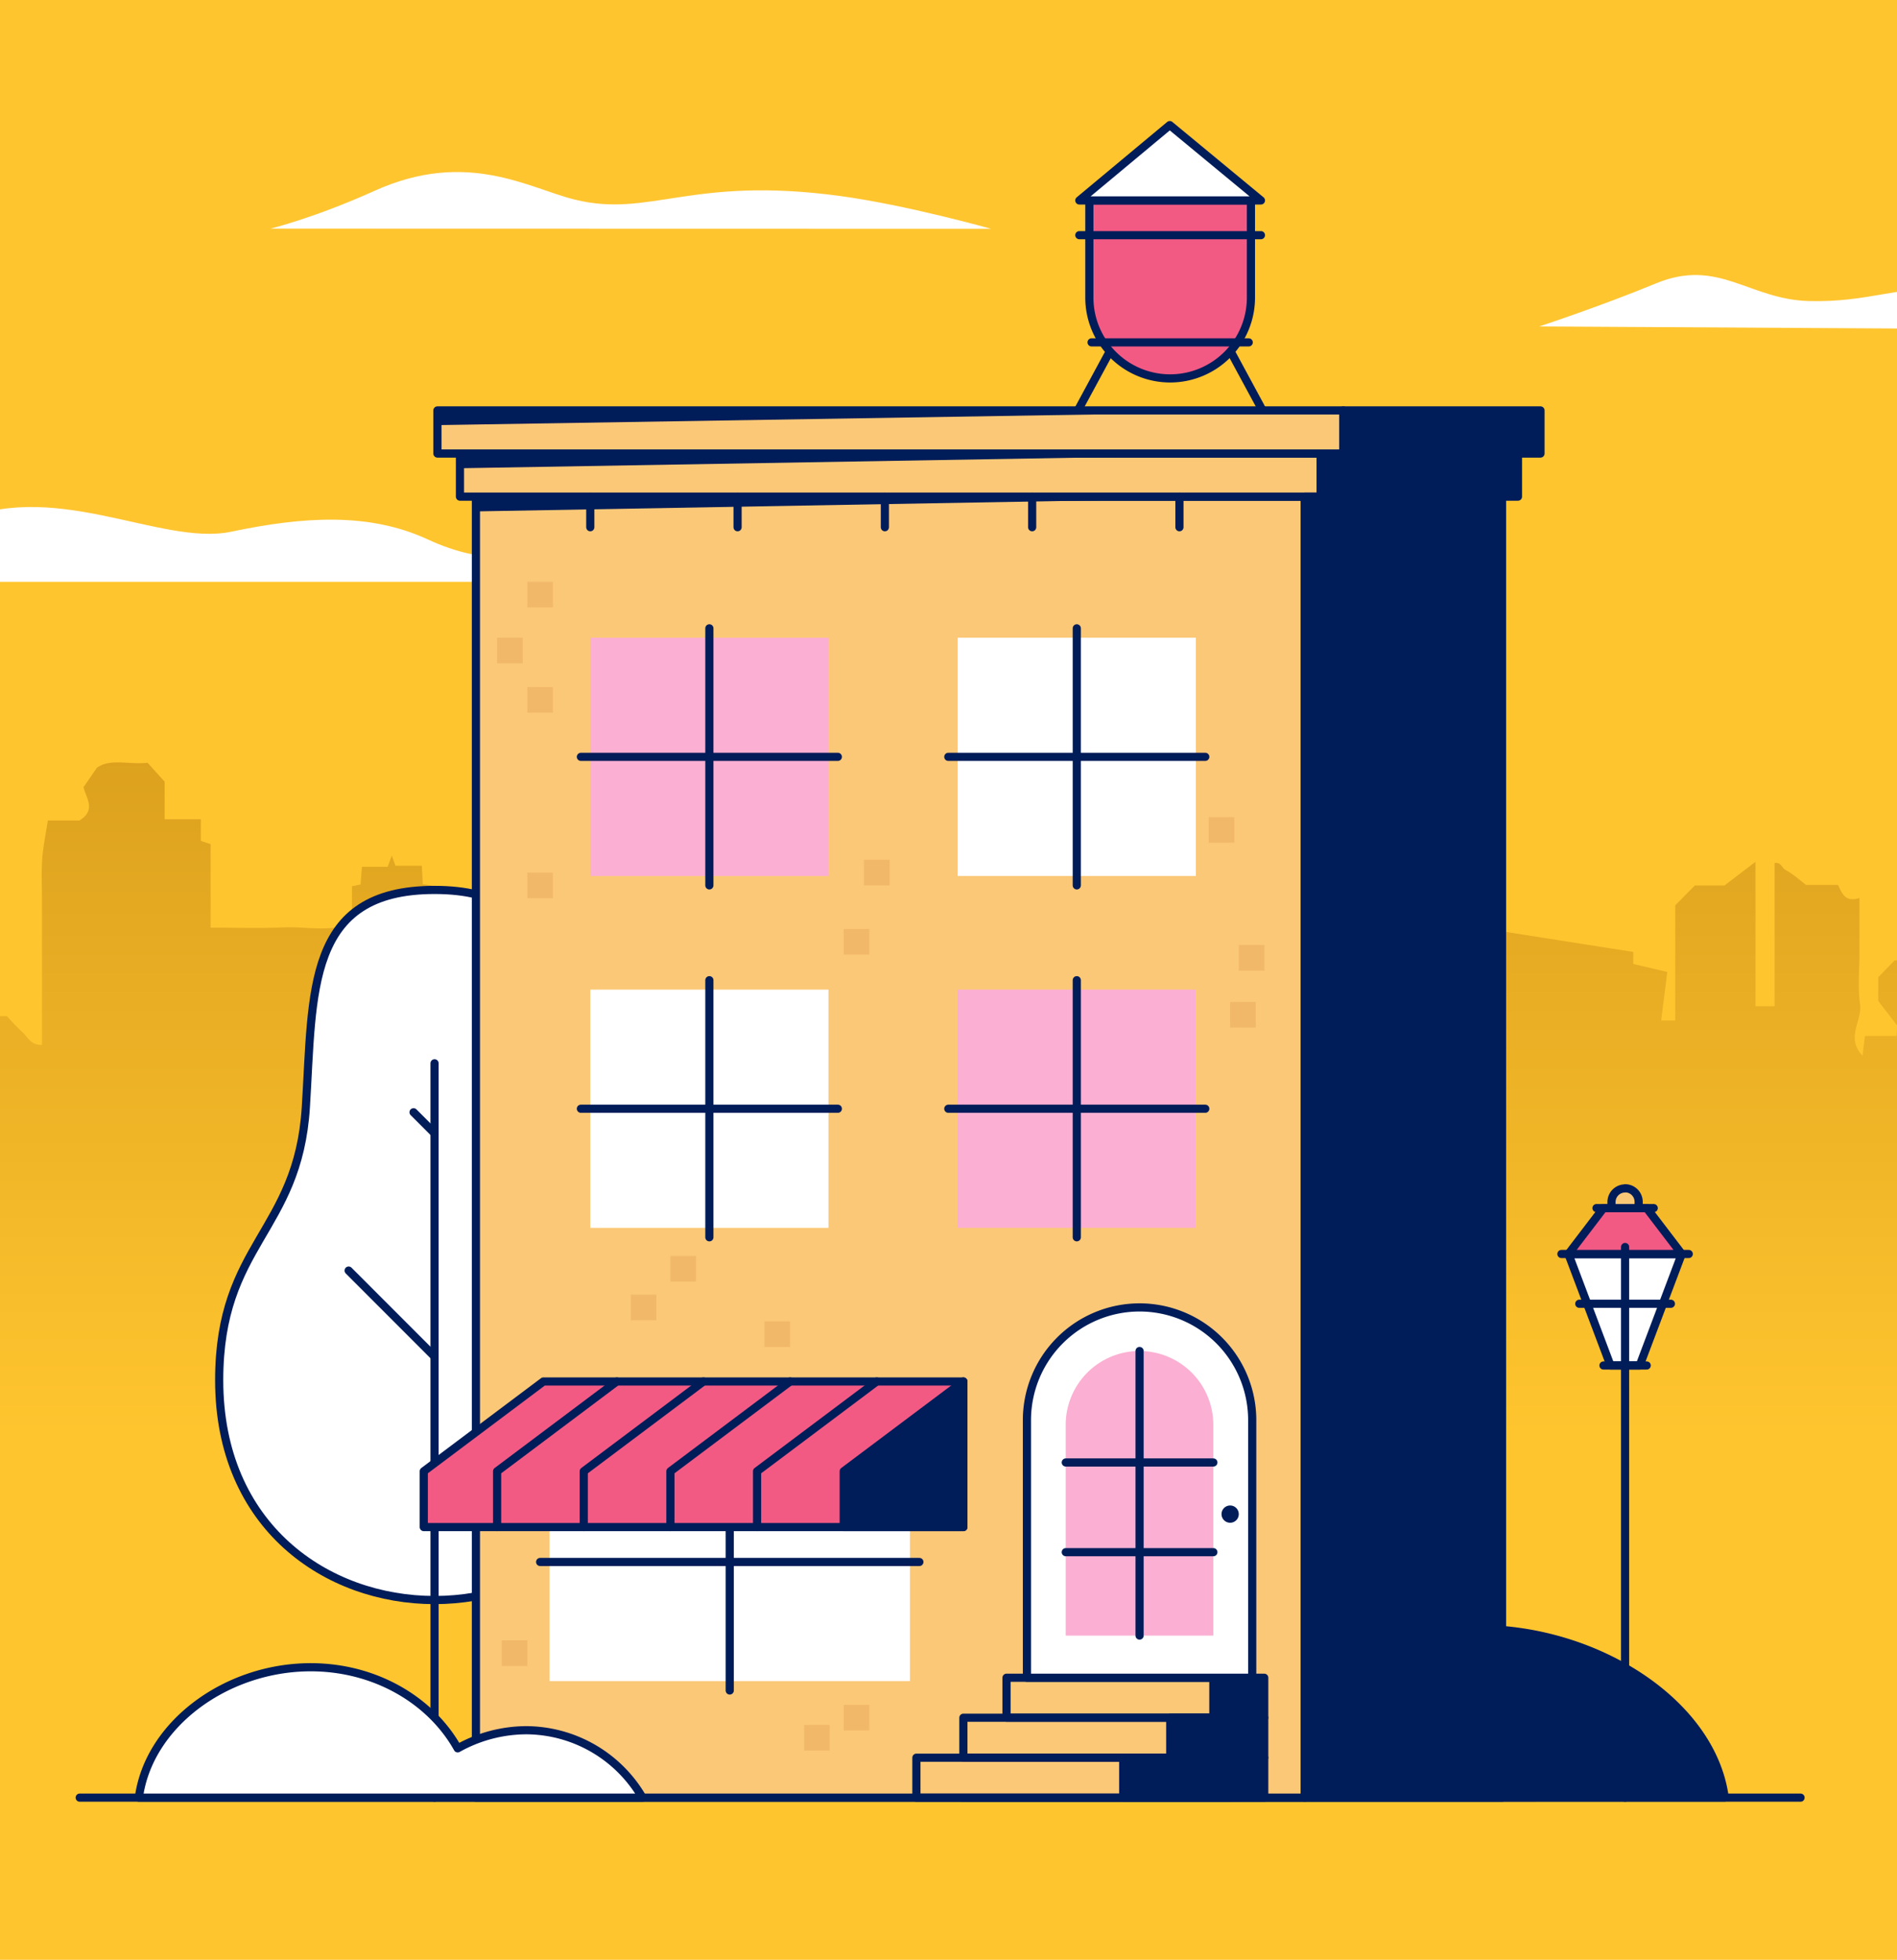 <svg id="Layer_1" data-name="Layer 1" xmlns="http://www.w3.org/2000/svg" xmlns:xlink="http://www.w3.org/1999/xlink" viewBox="0 0 581 600"><defs><style>.cls-1,.cls-6{fill:none;}.cls-2{clip-path:url(#clip-path);}.cls-3{fill:#ffc52f;}.cls-4{fill:url(#linear-gradient);}.cls-5,.cls-7{fill:#fff;}.cls-10,.cls-6,.cls-7,.cls-8,.cls-9{stroke:#001c59;stroke-linecap:round;stroke-linejoin:round;stroke-width:2.5px;}.cls-12,.cls-8{fill:#001c59;}.cls-9{fill:#fbc877;}.cls-10{fill:#f25a84;}.cls-11{fill:#fbafd2;}.cls-13{fill:#f1b86a;}</style><clipPath id="clip-path"><rect class="cls-1" width="581" height="600"/></clipPath><linearGradient id="linear-gradient" x1="328.58" y1="439.41" x2="328.58" y2="191.25" gradientUnits="userSpaceOnUse"><stop offset="0" stop-color="#ffc52f"/><stop offset="1" stop-color="#d69a1a"/></linearGradient></defs><g class="cls-2"><rect class="cls-3" x="-69.37" y="-44.21" width="740.24" height="694.35"/><path class="cls-4" d="M-119.46,503.16V327.31h17.09v-7l4.32-.69v-15.5l3.24-5.53c.51.18,1,.21,1.14.43.81,1.82,1.55,3.67,2.53,6l-1.24,1.86,2,2.74h8.22c-.58-4.53,1.36-8.57,3.65-12.74l1.43,2.92,25.24-22.07c-.39-7.25,1.61-13.63,5.37-20.15l2.36,11.59,2.09.69v7.93l13.38,11.38c4.28,3.66,7.31,8.71,12.88,11.36v10.58H2.16A66,66,0,0,0,6.86,316c1.66,1.44,2.57,4.09,6,3.89V276.08c0-4.32-.23-8.65.06-12.94.26-3.88,1.09-7.72,1.73-11.94h9.67c5.21-3.19,2.09-6.78,1.26-10.2l4.1-5.95c4.05-2.94,9.87-.88,15.51-1.53l5.23,5.78v11.52H61.51v6.61l3,1V284c7.58,0,15,.26,22.28-.08,6.94-.32,14.11,1.57,21-1.3V271.33l2.64-.55c.12-1.59.26-3.38.42-5.41h7.88c.39-1.05.69-1.88,1.26-3.41.44,1.18.69,1.85,1.16,3.09h8.05c.1,2.11.18,3.72.27,5.63l4.14.65V284h25.2a3.39,3.39,0,0,1,.51.49,1.21,1.21,0,0,1,.23.62c0,8.11,0,16.22,0,24.86l5.47,1.9V286.9L160.68,278l7.22-9.47-9.68-12.8c5-.22,9.51,2.19,13.06,7.26l1.79-3.22h3.63v2.14l-3,1.15c1,2.05,1.93,4,2.91,6.07l-3.85,3.85c3,4.18-.46,9.51,2.51,13.89a3.77,3.77,0,0,1-1.22,5c2.53,2.89,1,6.36,1.3,9.53s.06,6.21.06,9.46l2.54.75c.7-9,.11-17.72.38-26.3,1.27-2,2.4-3.94,3.72-5.76s2.7-3.24,4.8-5.74c0,.12.08-1,.2-2.46H191c.14,1.24.28,2.37.44,3.76h13.89c.52-2.49,1.13-5.34,1.73-8.19.56-2.66-1.3-5.75,1.39-8.05l-2.3-2.78,3.88-1.19,1.58,1.32-1,2.26c.82,5.21,1.69,10.7,2.62,16.56H227l.39-3.7h3.84l.45,3.3c5.25.82,4.37,7.17,8.38,9.9V311H244c-.15.12.18,0,.18-.18,0-6.4,0-12.81,0-19.21l6.07-3.5,3.7,2.26c.32-1.81.53-3.05.79-4.55l2.42-.86c.13-1.08.26-2.21.4-3.43l2.53-1c.12-1.1.24-2.23.39-3.61h3.68c.26-1.52.49-2.84.74-4.33H270v3.43l2.93,1v3.38l3,1c.08,1,.16,2.15.26,3.6h4.27c-.51-6.47.08-12.69,3.61-18.44,3.42,10.54,1.66,21.2,2,31.73.15,4.07,0,8.14,0,12.56H293c1.37-4.9-1.07-10.3,1.45-15-.49-2.68-1-5.36-1.38-7.59l3.89-5.33c1,1.41,2.3,3.12,3.15,4.28-.37,3.19-1.56,6.16-.81,8.51,1.6,5,1.05,10.09,1.3,15.24l2.57.16V258.57l4.13-.78c.63-2.85.72-6,2-8.49,1.45-2.73,1.22-5.36,1.28-8.11.07-3,0-6,.05-10l4.46,3c-.57,1.56-1.87,3.27-1.49,4.39,2.2,6.37,1,13.6,4.87,19.36l2.27.52v22.11c2.58,1.21,3.21,0,2.72-2.32h44.41v-14.9c.94-.92,1.62-1.6,2.41-2.39l1.54,3.23,7.57-4.9v-7.45l2.5-2.5L385.5,254v5.07l6.46,4.44,3.14-1.78c.73,5.22.06,9.94.55,15.39a12.55,12.55,0,0,0,2.65-1.66c1.81-2.05,3.49-4.21,5.66-6.88,4.2,5.08,9.53,8,13,13.41v21l4.5,3c-2,3.53-2,3.53.6,6.65h15.8a2.87,2.87,0,0,0,.49-.44,1.13,1.13,0,0,0,.27-.6c0-8.6,0-17.19,0-26.52l17,2.89v-3.54l44.6,7v3.68l10.43,2.45q-.88,7-1.88,14.86h4.31V277.17l6-6.07h9.06l9.52-7.25v44.21h5.84V264.22c2-.36,2.24,1.49,3.29,2.07a24.14,24.14,0,0,1,2.83,1.85c1.12.83,2.19,1.73,3.51,2.78h9.81c1.2,2.46,2.09,5.43,6.57,4v16.65c0,5.28-.58,10.64.17,15.8s-4.53,10.27.76,15.84c.28-2.22.48-3.87.75-6.05h9.67c.09-1.41.15-2.32.2-3.18l-5.79-7.53v-7.28l5-5.14h8.15l3.66,1.81a5,5,0,0,0,.47.93c2.4,3.39,1.09,7.25,1.48,10.85l-4.23,4.23v4.94h12.48v-4.55l-5.67-7.91,2.13-7.2c3.42-3.87,8.22-3.16,13.47-3.07l4.51,6c1.35,6-1.47,10.05-5.41,13.29v3.42h14.19c.06-1.06.11-2,.16-3.06-1.88-1.68-3.83-3.4-5.57-4.94v-9.91l4.8-4.8c3.72.18,7.9-.87,12,2.06,2.37,3.29,1.64,7.53,1.57,11.66l-5.64,5.64v2.87c3,2.34,5.49-.22,8.43-1.05V303h25.19l2.47-3h15.5V283.62l11.17,8.78h4.92l13.64-5.75.8,2.15-16.29,8.37c3.56,2.93,6.27-.3,9.19-.37a61.48,61.48,0,0,0,8.76-1.35,28.49,28.49,0,0,1,9.89-.5l-2.93.83v6.67h17.09v-63c6.07-.38,12,.91,17.26-2.47,0-.35,0-.82-.1-1.8H745.2c-.08-1.14-.13-1.79-.2-2.73h21.27c-.11,2.86,1,5.45,4.55,6.13v76.68l5.79.61v187.3Z"/><path class="cls-5" d="M471.44,99.94s19.18-6.32,35.74-13.18c19.11-7.9,28.49,4.95,46.89,5.41s27.37-4.79,41.85-3.5c21.54,1.91,23.71,9,33.69,12.18Z"/><path class="cls-5" d="M-59.13,178.12s13.84-2.4,44.26-17.5,63.79,6.76,85.7,2.16,42.14-6,60.19,2.37,30.94,5.56,47.27,3.35c16.86-2.29,25.34,6,53.58,9.62Z"/><path class="cls-5" d="M82.81,70s13.35-3.21,32-11.62C143,45.67,162,57.64,176,61.1c23.09,5.69,35.42-7.29,81.12-1.12,20.55,2.77,46.42,10.07,46.42,10.07Z"/><line class="cls-6" x1="24.41" y1="550.35" x2="551.46" y2="550.35"/><path class="cls-7" d="M67.13,422.56c0-41.78,24.14-45.28,26.54-83.56,2.22-35.32,0-66.55,39.42-66.55S170.3,303.68,172.52,339c2.39,38.28,26.54,41.78,26.54,83.56C199.06,512.29,67.13,512.29,67.13,422.56Z"/><line class="cls-6" x1="133.09" y1="325.53" x2="133.09" y2="550.35"/><line class="cls-6" x1="133.09" y1="461.75" x2="173.91" y2="420.94"/><line class="cls-6" x1="133.09" y1="415.31" x2="106.78" y2="388.99"/><line class="cls-6" x1="133.09" y1="346.95" x2="126.66" y2="340.52"/><path class="cls-8" d="M294.58,550.35C307.89,534,331.6,523,356.83,523a92.12,92.12,0,0,1,31.69,5.72c12.85-17.83,37.7-30,64.23-30,36.29,0,71.63,22.66,75.48,51.59Z"/><line class="cls-9" x1="376.88" y1="107.53" x2="387.43" y2="127.03"/><line class="cls-9" x1="339.93" y1="107.53" x2="329.38" y2="127.03"/><path class="cls-10" d="M333.64,61.36h49.49a0,0,0,0,1,0,0V91.1a24.75,24.75,0,0,1-24.75,24.75h0A24.75,24.75,0,0,1,333.64,91.1V61.36a0,0,0,0,1,0,0Z"/><polygon class="cls-7" points="330.57 61.37 386.19 61.37 358.27 38.3 330.57 61.37"/><line class="cls-9" x1="330.57" y1="72" x2="386.19" y2="72"/><line class="cls-9" x1="334.32" y1="104.82" x2="382.45" y2="104.82"/><rect class="cls-9" x="145.76" y="152.05" width="253.86" height="398.3"/><rect class="cls-9" x="140.87" y="138.85" width="263.63" height="13.2"/><rect class="cls-8" x="399.62" y="152.05" width="60.41" height="398.3"/><rect class="cls-8" x="404.5" y="138.85" width="60.41" height="13.2"/><rect class="cls-8" x="411.4" y="125.65" width="60.41" height="13.2"/><rect class="cls-9" x="133.97" y="125.65" width="277.43" height="13.2"/><rect class="cls-11" x="180.79" y="195.24" width="72.94" height="72.94"/><line class="cls-6" x1="217.26" y1="192.36" x2="217.26" y2="271.06"/><line class="cls-6" x1="256.61" y1="231.71" x2="177.91" y2="231.71"/><rect class="cls-5" x="293.32" y="195.24" width="72.94" height="72.94"/><line class="cls-6" x1="329.79" y1="192.36" x2="329.79" y2="271.06"/><line class="cls-6" x1="369.14" y1="231.71" x2="290.44" y2="231.71"/><rect class="cls-5" x="180.79" y="302.97" width="72.94" height="72.94"/><line class="cls-6" x1="217.26" y1="300.09" x2="217.26" y2="378.8"/><line class="cls-6" x1="256.61" y1="339.44" x2="177.91" y2="339.44"/><rect class="cls-5" x="168.31" y="441.73" width="110.39" height="72.94"/><line class="cls-6" x1="223.5" y1="438.85" x2="223.5" y2="517.55"/><line class="cls-6" x1="281.58" y1="478.2" x2="165.43" y2="478.2"/><rect class="cls-11" x="293.32" y="302.97" width="72.94" height="72.94"/><line class="cls-6" x1="329.79" y1="300.09" x2="329.79" y2="378.8"/><line class="cls-6" x1="369.14" y1="339.44" x2="290.44" y2="339.44"/><line class="cls-6" x1="180.79" y1="152.05" x2="180.79" y2="161.41"/><line class="cls-6" x1="225.9" y1="152.05" x2="225.9" y2="161.41"/><line class="cls-6" x1="271.01" y1="152.05" x2="271.01" y2="161.41"/><line class="cls-6" x1="316.12" y1="152.05" x2="316.12" y2="161.41"/><line class="cls-6" x1="361.23" y1="152.05" x2="361.23" y2="161.41"/><rect class="cls-6" x="280.67" y="538.12" width="96.1" height="12.24"/><rect class="cls-6" x="295.06" y="525.88" width="81.7" height="12.24"/><rect class="cls-6" x="308.27" y="513.64" width="68.49" height="12.24"/><rect class="cls-8" x="344.01" y="538.12" width="43.19" height="12.24"/><rect class="cls-8" x="358.41" y="525.88" width="28.79" height="12.24"/><rect class="cls-8" x="371.62" y="513.64" width="15.58" height="12.24"/><path class="cls-7" d="M349,400.27h0a34.52,34.52,0,0,1,34.52,34.52v78.85a0,0,0,0,1,0,0h-69a0,0,0,0,1,0,0V434.79A34.52,34.52,0,0,1,349,400.27Z"/><path class="cls-11" d="M349,413.61h0a22.6,22.6,0,0,1,22.6,22.6v64.53a0,0,0,0,1,0,0h-45.2a0,0,0,0,1,0,0V436.2A22.6,22.6,0,0,1,349,413.61Z"/><polygon class="cls-10" points="129.79 467.52 129.79 450.43 166.44 422.94 295.06 422.94 295.06 467.52 129.79 467.52"/><polyline class="cls-6" points="268.52 422.94 231.87 450.43 231.87 467.52"/><polyline class="cls-6" points="241.98 422.94 205.33 450.43 205.33 467.52"/><polyline class="cls-6" points="215.44 422.94 178.79 450.43 178.79 467.52"/><polyline class="cls-6" points="188.9 422.94 152.25 450.43 152.25 467.52"/><polygon class="cls-8" points="295.06 422.94 258.41 450.43 258.41 467.52 295.06 467.52 295.06 422.94"/><polygon class="cls-12" points="140.87 138.85 404.5 138.85 140.87 143.35 140.87 138.85"/><polygon class="cls-12" points="145.76 152.05 399.62 152.05 145.76 156.56 145.76 152.05"/><polygon class="cls-12" points="133.97 125.65 411.4 125.65 133.97 130.15 133.97 125.65"/><line class="cls-7" x1="349.02" y1="413.61" x2="349.02" y2="500.73"/><line class="cls-7" x1="326.42" y1="447.74" x2="371.62" y2="447.74"/><line class="cls-7" x1="326.42" y1="475.2" x2="371.62" y2="475.2"/><circle class="cls-12" cx="376.76" cy="463.55" r="2.65"/><rect class="cls-13" x="161.51" y="178.12" width="7.84" height="7.84"/><rect class="cls-13" x="152.25" y="195.24" width="7.84" height="7.84"/><rect class="cls-13" x="161.51" y="210.34" width="7.84" height="7.84"/><rect class="cls-13" x="161.51" y="267.14" width="7.84" height="7.84"/><rect class="cls-13" x="258.41" y="284.41" width="7.84" height="7.84"/><rect class="cls-13" x="370.2" y="250.16" width="7.84" height="7.84"/><rect class="cls-13" x="379.41" y="289.32" width="7.84" height="7.84"/><rect class="cls-13" x="376.76" y="306.75" width="7.84" height="7.84"/><rect class="cls-13" x="246.27" y="528.08" width="7.84" height="7.84"/><rect class="cls-13" x="258.41" y="521.96" width="7.84" height="7.84"/><rect class="cls-13" x="153.67" y="502.21" width="7.84" height="7.84"/><rect class="cls-13" x="264.6" y="263.22" width="7.84" height="7.84"/><rect class="cls-13" x="193.19" y="396.35" width="7.84" height="7.84"/><rect class="cls-13" x="205.33" y="384.51" width="7.84" height="7.84"/><rect class="cls-13" x="234.14" y="404.54" width="7.84" height="7.84"/><path class="cls-7" d="M42.53,550.35c3-22.44,26.72-39.92,52.65-39.92,19.71,0,36.77,10.11,45,24.83a43.4,43.4,0,0,1,21-5.55,41.37,41.37,0,0,1,35.59,20.64Z"/><line class="cls-6" x1="497.72" y1="550.35" x2="497.72" y2="418.04"/><polygon class="cls-7" points="502.19 418.04 493.25 418.04 480.37 383.91 515.07 383.91 502.19 418.04"/><line class="cls-6" x1="478.22" y1="383.91" x2="517.22" y2="383.91"/><line class="cls-6" x1="491.1" y1="418.04" x2="504.34" y2="418.04"/><polygon class="cls-10" points="515.07 383.91 480.37 383.91 491.1 369.86 504.34 369.86 515.07 383.91"/><line class="cls-6" x1="488.96" y1="369.86" x2="506.49" y2="369.86"/><path class="cls-9" d="M497.72,363.79h0a4.16,4.16,0,0,1,4.16,4.16v1.91a0,0,0,0,1,0,0h-8.32a0,0,0,0,1,0,0V368a4.16,4.16,0,0,1,4.16-4.16Z"/><line class="cls-6" x1="497.72" y1="381.77" x2="497.72" y2="418.04"/><line class="cls-6" x1="483.69" y1="399.15" x2="511.75" y2="399.15"/></g></svg>
